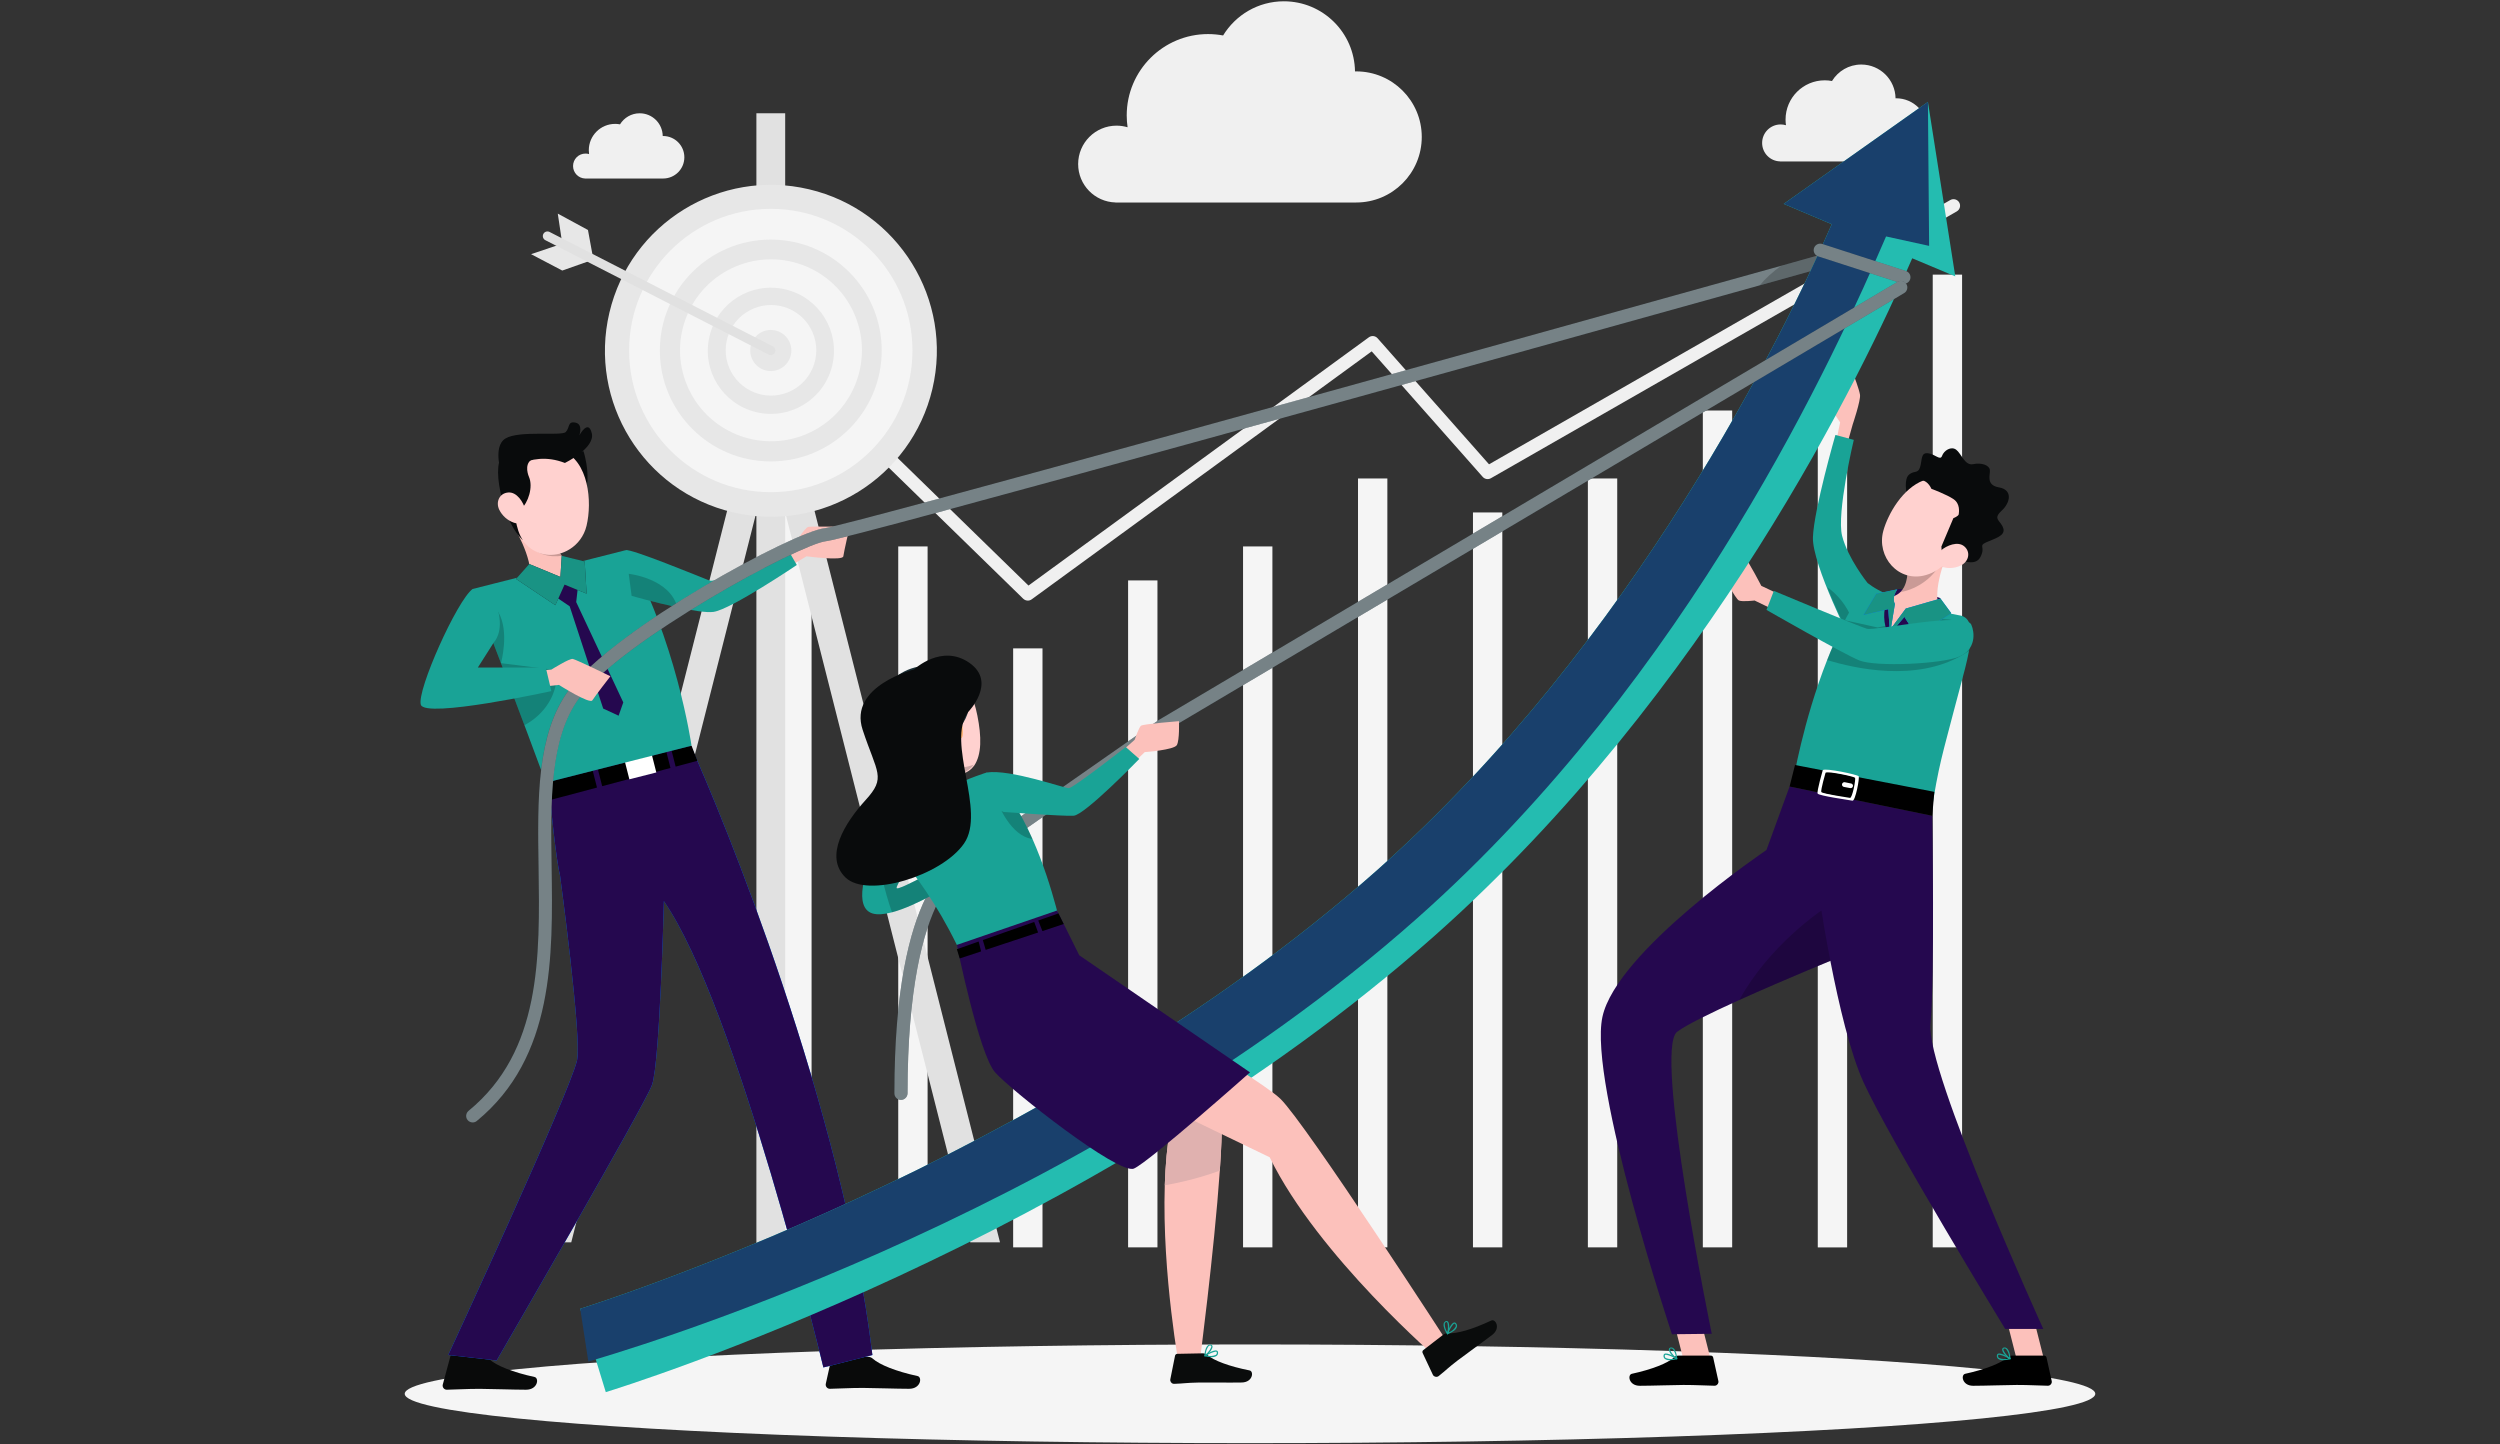 <?xml version="1.0" encoding="utf-8"?>
<!-- Generator: Adobe Illustrator 25.0.0, SVG Export Plug-In . SVG Version: 6.00 Build 0)  -->
<svg version="1.1" id="Layer_1" xmlns="http://www.w3.org/2000/svg" xmlns:xlink="http://www.w3.org/1999/xlink" x="0px" y="0px"
	 viewBox="0 0 540 312" style="enable-background:new 0 0 540 312;" xml:space="preserve">
<rect x="0" y="0" width="540" height="312" fill="#333333" stroke="none"/>
<style type="text/css">
	.st0{fill:#F5F5F5;}
	.st1{fill:#F0F0F0;}
	.st2{fill:#E1E1E1;}
	.st3{fill:#E7E7E7;}
	.st4{fill:none;stroke:#E1E1E1;stroke-width:2;stroke-linecap:round;stroke-linejoin:round;stroke-miterlimit:10;}
	.st5{fill:#FCC1BB;}
	.st6{fill:#090A0A;}
	.st7{fill:#007CFF;}
	.st8{opacity:0.2;enable-background:new    ;}
	.st9{fill:#25084F;}
	.st10{fill:#19A396;}
	.st11{fill:#FFFFFF;}
	.st12{fill:#090B0C;}
	.st13{fill:#FFD1CF;}
	.st14{fill:#1A2E35;}
	.st15{fill:#199384;}
	.st16{opacity:0.4;enable-background:new    ;}
	.st17{fill:#24BCB0;}
	.st18{fill:#19406C;}
	.st19{fill:#E0B1AF;}
	.st20{fill:#FCB373;}
	.st21{fill:#0A0C0C;}
</style>
<g>
	<g>
		<g>
			<g>
				<rect x="168.96" y="96.01" class="st0" width="6.34" height="173.42"/>
			</g>
			<g>
				<rect x="194.02" y="118.03" class="st0" width="6.34" height="151.4"/>
			</g>
			<g>
				<rect x="218.84" y="140.05" class="st0" width="6.34" height="129.38"/>
			</g>
			<g>
				<rect x="243.67" y="125.37" class="st0" width="6.34" height="144.06"/>
			</g>
			<g>
				<rect x="268.5" y="118.03" class="st0" width="6.34" height="151.4"/>
			</g>
			<g>
				<rect x="293.33" y="103.35" class="st0" width="6.34" height="166.08"/>
			</g>
			<g>
				<rect x="318.16" y="110.69" class="st0" width="6.34" height="158.74"/>
			</g>
			<g>
				<rect x="342.98" y="103.35" class="st0" width="6.34" height="166.08"/>
			</g>
			<g>
				<rect x="367.81" y="88.67" class="st0" width="6.34" height="180.76"/>
			</g>
			<g>
				<rect x="392.64" y="74" class="st0" width="6.34" height="195.44"/>
			</g>
			<g>
				<rect x="417.47" y="59.32" class="st0" width="6.34" height="210.11"/>
			</g>
			<g>
				<path class="st1" d="M222.01,129.73c-0.36,0-0.71-0.14-0.99-0.4L167.97,77.6c-0.56-0.54-0.57-1.44-0.02-2
					c0.54-0.56,1.44-0.57,2-0.02l52.2,50.9l73.52-53.62c0.59-0.43,1.41-0.34,1.89,0.21l24.07,27.22l99.63-57.08
					c0.68-0.39,1.54-0.15,1.93,0.52c0.39,0.68,0.15,1.54-0.52,1.93L322.03,103.3c-0.58,0.33-1.32,0.21-1.76-0.29l-23.98-27.12
					l-73.45,53.57C222.6,129.64,222.3,129.73,222.01,129.73z"/>
			</g>
		</g>
		<g>
			<polygon class="st2" points="216,268.35 169.7,85.75 172.01,76.63 169.6,76.63 169.6,24.47 163.38,24.47 163.38,76.63 
				160.97,76.63 163.29,85.75 116.98,268.35 123.39,268.35 163.38,110.64 163.38,269.31 169.6,269.31 169.6,110.64 209.59,268.35 
							"/>
			<g>
				
					<ellipse transform="matrix(0.23 -0.973 0.973 0.23 54.555 220.352)" class="st3" cx="166.49" cy="75.71" rx="35.85" ry="35.85"/>
				<circle class="st0" cx="166.49" cy="75.71" r="30.6"/>
				<circle class="st3" cx="166.49" cy="75.71" r="23.96"/>
				
					<ellipse transform="matrix(0.924 -0.383 0.383 0.924 -16.299 69.476)" class="st0" cx="166.49" cy="75.71" rx="19.64" ry="19.64"/>
				
					<ellipse transform="matrix(0.23 -0.973 0.973 0.23 54.555 220.352)" class="st3" cx="166.49" cy="75.71" rx="13.63" ry="13.63"/>
				
					<ellipse transform="matrix(0.924 -0.383 0.383 0.924 -16.299 69.476)" class="st0" cx="166.49" cy="75.71" rx="9.78" ry="9.78"/>
				<path class="st3" d="M170.93,75.71c0,2.45-1.99,4.44-4.44,4.44s-4.44-1.99-4.44-4.44c0-2.45,1.99-4.44,4.44-4.44
					S170.93,73.26,170.93,75.71z"/>
			</g>
			<g>
				<polygon class="st3" points="120.48,46.14 121.45,52.63 114.71,54.9 121.45,58.44 128.17,56.07 127,49.68 				"/>
				<line class="st4" x1="166.49" y1="75.71" x2="118.25" y2="50.99"/>
			</g>
		</g>
		<path class="st1" d="M232.88,35.44c0-4.59,3.72-8.3,8.3-8.3c0.83,0,1.63,0.13,2.38,0.35c-0.12-0.83-0.19-1.68-0.19-2.55
			c0-9.71,7.87-17.58,17.58-17.58c1.11,0,2.19,0.11,3.24,0.3c2.7-4.42,7.56-7.38,13.12-7.38c8.42,0,15.25,6.76,15.37,15.15
			c0.09,0,0.17-0.01,0.26-0.01c7.82,0,14.16,6.34,14.16,14.16s-6.34,14.16-14.16,14.16h-52.01l0.01-0.01
			C236.48,43.61,232.88,39.95,232.88,35.44z"/>
		<path class="st1" d="M380.62,30.88c0-2.21,1.79-4,4-4c0.4,0,0.78,0.06,1.15,0.17c-0.06-0.4-0.09-0.81-0.09-1.23
			c0-4.68,3.79-8.47,8.47-8.47c0.53,0,1.05,0.05,1.56,0.15c1.3-2.13,3.64-3.56,6.32-3.56c4.06,0,7.35,3.26,7.41,7.3
			c0.04,0,0.08-0.01,0.12-0.01c3.77,0,6.82,3.06,6.82,6.82c0,3.77-3.06,6.82-6.82,6.82H384.5l0.01-0.01
			C382.35,34.82,380.62,33.05,380.62,30.88z"/>
		<path class="st1" d="M123.78,35.86c0-1.49,1.2-2.69,2.69-2.69c0.27,0,0.53,0.04,0.77,0.11c-0.04-0.27-0.06-0.55-0.06-0.83
			c0-3.15,2.55-5.69,5.69-5.69c0.36,0,0.71,0.03,1.05,0.1c0.88-1.43,2.45-2.39,4.25-2.39c2.73,0,4.94,2.19,4.98,4.91
			c0.03,0,0.05,0,0.08,0c2.53,0,4.59,2.05,4.59,4.59s-2.05,4.59-4.59,4.59h-16.85l0,0C124.94,38.51,123.78,37.32,123.78,35.86z"/>
	</g>
	<ellipse id="_x3C_Path_x3E__359_" class="st0" cx="270" cy="301.06" rx="182.58" ry="10.66"/>
	<g id="_x3C_Group_x3E__130_">
		<path class="st5" d="M164.9,121.51l6.46-3.69c0,0,2.48-3.84,3.23-4.01c0.75-0.17,8.94,0,8.94,0s-1.24,5.3-1.37,6.35
			c-0.12,1.05-7.95,0-7.95,0l-6.33,3.78L164.9,121.51z"/>
		<path class="st6" d="M104.73,293.27l-6.76-1.35c-0.25,0-0.46,0.17-0.52,0.42l-1.82,6.76c-0.1,0.48,0.21,0.96,0.69,1.06
			c0.06,0.01,0.13,0.02,0.2,0.02c2.39-0.04,4.13-0.19,7.13-0.19c1.85,0,7.42,0.19,9.97,0.19s2.88-2.52,1.84-2.75
			c-4.69-1.02-8.21-2.44-9.71-3.78C105.47,293.4,105.11,293.26,104.73,293.27z"/>
		<path class="st6" d="M187.47,293.07h-7.38c-0.25,0-0.46,0.17-0.52,0.42l-1.2,5.41c-0.1,0.48,0.21,0.96,0.69,1.06
			c0.06,0.01,0.13,0.02,0.2,0.02c2.39-0.04,4.13-0.19,7.13-0.19c1.85,0,7.42,0.19,9.97,0.19c2.55,0,2.88-2.52,1.84-2.75
			c-4.69-1.02-8.21-2.44-9.71-3.78C188.21,293.2,187.85,293.07,187.47,293.07z"/>
		<path class="st7" d="M117.76,168.69l31.27-7.93c7.09,15.48,33.11,79.04,39.41,131.93l-10.59,2.68c0,0-18.73-77.99-34.45-100.74
			c0,0-0.84,34.62-2.55,39.66c-1.4,4.14-33.58,59.58-33.58,59.58l-10.45-1.19c0,0,26.22-56.59,27.82-63.64
			c1.09-4.81-3.69-40.08-3.69-40.08c-0.85-3.15-2.1-16.17-2.1-16.17S117.91,169.34,117.76,168.69z"/>
		<path class="st8" d="M143.41,194.63c2.32,3.35,4.64,7.69,6.92,12.64c-2.16-12.19-8.87-23.99-8.87-23.99L143.41,194.63z"/>
		<path class="st9" d="M117.76,168.69l31.27-7.93c7.09,15.48,33.11,79.04,39.41,131.93l-10.59,2.68c0,0-18.73-77.99-34.45-100.74
			c0,0-0.84,34.62-2.55,39.66c-1.4,4.14-33.58,59.58-33.58,59.58l-10.45-1.19c0,0,26.22-56.59,27.82-63.64
			c1.09-4.81-3.69-40.08-3.69-40.08c-0.85-3.15-2.1-16.17-2.1-16.17S117.91,169.34,117.76,168.69z"/>
		<path class="st10" d="M172.11,122.04c0,0-14.26,9.62-18.01,10.13c-1.5,0.21-4.59-0.3-7.78-0.98c-4.84-1.04-9.89-2.49-9.89-2.49
			l-0.63-4.77l-0.67-5.1c1.13-0.38,15.88,5.69,18.08,6.55c2.2,0.87,16.45-7.57,16.45-7.57L172.11,122.04z"/>
		<polygon points="128.03,166.49 128.95,170.11 118.85,172.8 117.91,169.05 		"/>
		<polygon points="143.95,162.45 144.82,165.88 130.07,169.81 129.15,166.21 		"/>
		<polygon points="150.63,164.33 145.94,165.59 145.07,162.17 149.38,161.08 		"/>
		
			<rect x="135.31" y="163.25" transform="matrix(-0.969 0.246 -0.246 -0.969 313.041 291.755)" class="st11" width="6.01" height="4.33"/>
		<path class="st10" d="M149.37,161.07l-31.47,7.99c-1.53-4.15-3.1-8.33-4.62-12.41c-1.12-2.99-2.22-5.91-3.3-8.75
			c-0.27-0.73-0.55-1.44-0.82-2.15c-0.32-0.85-0.64-1.69-0.95-2.5c-0.7-1.84-1.37-3.61-2.02-5.3c-0.6-1.58-1.19-3.1-1.73-4.53
			c-0.28-0.73-0.56-1.45-0.82-2.15c-0.56-1.45-1.07-2.81-1.55-4.05l33.04-8.38C146.04,137.84,149.37,161.07,149.37,161.07z"/>
		<path class="st5" d="M114.09,126.41c3.4,1.62,9.68-1.25,9.68-1.25s2.08-2.3,0.84-3.32c-2.53,0.33-2.36-0.5-3.28-1.79
			c-0.53-0.75-0.86-1.68-1.07-2.67c-0.12-0.52-0.2-1.06-0.26-1.6l-9.9-3.55C112.36,115.87,115.85,122.75,114.09,126.41z"/>
		<path class="st8" d="M113.12,115.48c1.78,4.76,6.18,4.89,8.21,4.58c-0.53-0.75-0.86-1.68-1.07-2.67L113.12,115.48z"/>
		<g>
			<path class="st12" d="M126.04,97.47c0,0,2.58,7.82-1.15,11.63c-3.73,3.81-6.27-11.13-6.27-11.13L126.04,97.47z"/>
			<path class="st13" d="M113.61,117.58c2.57,2.62,6.07,2.82,8.84,1.4c1.78-0.91,3.26-2.5,3.99-4.56c0.1-0.27,0.18-0.55,0.25-0.84
				c1.26-5.26,0.47-13.95-5.26-16.28c-4.08-1.69-8.76,0.24-10.45,4.32c-0.49,1.16-0.69,2.42-0.59,3.68
				C110.72,111.14,110.65,114.59,113.61,117.58z"/>
			<path class="st12" d="M114.68,98l0.56,1.08c-1.9,0.72-1.41,2.94-0.98,3.94c0.93,2.13-0.14,5.55-1.74,6.96c0,0-0.1-0.94-0.88-0.68
				c-0.78,0.26-0.33,5.14,1.32,7.4c0,0-2.44-2-4-7.07c-1.44-4.69-1.78-8.64-0.89-10.52L114.68,98z"/>
			<path class="st13" d="M107.83,110.09c0.65,1.32,1.79,2.34,3.19,2.82c1.85,0.62,2.88-1.01,2.45-2.81c-0.39-1.6-1.82-3.9-3.72-3.72
				C107.84,106.55,107.05,108.46,107.83,110.09z"/>
			<path class="st12" d="M122.02,100c0,0,6.56-3.2,5.81-6.4c-0.75-3.2-2.7,0.45-2.7,0.45s0.89-2.43-0.85-2.77
				c-1.73-0.34-1.16,1.11-2.09,2.04c-0.93,0.93-10.07-0.42-13.02,1.4s-0.69,8.15-0.69,8.15S114.01,96.87,122.02,100z"/>
		</g>
		<g>
			<polygon class="st9" points="125.01,125.17 124.46,130.05 134.63,151.72 133.62,154.59 130.29,153.05 123.05,130.96 
				117.71,127.34 121.59,125.22 			"/>
			<polygon class="st14" points="114.32,121.83 121.05,124.62 121.33,120.06 126.29,121.28 126.71,128.23 121.94,126.27 
				119.95,130.72 111.46,125.05 			"/>
			<polygon class="st15" points="114.32,121.83 121.05,124.62 121.33,120.06 126.29,121.28 126.71,128.23 121.94,126.27 
				119.95,130.72 111.46,125.05 			"/>
		</g>
		<path class="st8" d="M108.21,143.24c-0.7-1.84-1.37-3.61-2.02-5.3c-0.6-1.58-1.19-3.1-1.73-4.53c-0.28-0.73-0.56-1.45-0.82-2.15
			c0.99-0.46,3.34-0.19,4.01,0.97C110.1,136.48,108.21,143.24,108.21,143.24z"/>
		<path class="st8" d="M120.01,148.02c0,0-0.73,5.39-6.73,8.62c-1.12-2.99-2.22-5.91-3.3-8.75c-0.27-0.73-0.55-1.44-0.82-2.15
			c-0.32-0.85-0.64-1.69-0.95-2.5l10.9,1.38L120.01,148.02z"/>
		<path class="st8" d="M146.32,131.2c-4.84-1.04-9.89-2.49-9.89-2.49l-0.63-4.77C135.8,123.94,144.7,124.89,146.32,131.2z"/>
		<g>
			<g>
				<g>
					<path class="st14" d="M102.09,242.45c-0.41,0-0.81-0.18-1.09-0.52c-0.5-0.6-0.41-1.49,0.2-1.99
						c15.71-12.9,15.41-33.12,15.12-52.68c-0.22-14.75-0.43-28.68,6.51-38.15c9.74-13.31,48.9-34.43,55.39-35.03
						c4.64-0.46,146.24-39.82,220.47-60.56c0.75-0.21,1.53,0.23,1.74,0.98c0.21,0.75-0.23,1.53-0.98,1.74
						c-8.78,2.45-215.15,60.11-220.97,60.65c-5.59,0.52-44.35,21.56-53.38,33.89c-6.38,8.71-6.18,22.18-5.96,36.44
						c0.29,19.29,0.61,41.14-16.15,54.91C102.73,242.34,102.41,242.45,102.09,242.45z"/>
				</g>
				<g class="st16">
					<path class="st11" d="M399.45,56.23c-1.48,0.41-8.57,2.39-19.36,5.41c-53.25,14.86-196.77,54.8-201.61,55.25
						c-5.58,0.52-44.35,21.55-53.37,33.89c-6.38,8.71-6.18,22.19-5.96,36.44c0.28,19.29,0.61,41.15-16.16,54.91
						c-0.26,0.22-0.57,0.32-0.89,0.32c-0.4,0-0.81-0.17-1.09-0.51c-0.5-0.6-0.4-1.5,0.2-2c15.72-12.9,15.41-33.12,15.12-52.68
						c-0.23-14.75-0.43-28.68,6.51-38.16c9.74-13.32,48.9-34.44,55.39-35.04c4.37-0.43,129.82-35.26,206.49-56.65
						c4.88-1.37,9.55-2.66,13.98-3.91c0.75-0.21,1.53,0.23,1.74,0.98C400.64,55.24,400.19,56.02,399.45,56.23z"/>
				</g>
			</g>
			<path class="st8" d="M399.45,56.23c-1.48,0.41-8.57,2.39-19.36,5.41c1.25-1.53,2.87-2.95,4.61-4.22
				c4.88-1.37,9.55-2.66,13.98-3.91c0.75-0.21,1.53,0.23,1.74,0.98C400.64,55.24,400.19,56.02,399.45,56.23z"/>
		</g>
		<path class="st5" d="M111.71,145.27l7.41-0.65c0,0,3.86-2.44,4.61-2.29c0.75,0.15,8.12,3.74,8.12,3.74s-3.35,4.3-3.9,5.2
			c-0.55,0.9-7.22-3.33-7.22-3.33l-7.33,0.78L111.71,145.27z"/>
		<path class="st10" d="M102.1,127.21c-3.36,2.41-12.12,21.98-11.2,25.01c0.93,3.03,28.19-2.94,28.19-2.94l-1.2-5.1h-14.67
			l3.49-5.49c0,0,2.15-2.09,0.83-6.95C106.58,128.23,102.1,127.21,102.1,127.21z"/>
	</g>
	<g id="_x3C_Group_x3E__129_">
		<path class="st5" d="M386.02,129.18l-5.58-2.64c0,0-2.79-5.41-3.65-6.27c-0.86-0.86-4.83,2.49-4.83,3.07
			c0,0.58,2.9,6.05,3.65,6.37s3.38,0,3.38,0l5.31,2.57L386.02,129.18z"/>
		<path class="st5" d="M399.06,95.69l1.12-4c0,0,1.77-5.22,1.58-6.43c-0.19-1.21-1.34-4.19-1.34-4.19s-4.9,5.96-4.9,6.7
			c0,0.75,1.95,3.45,1.95,3.45l-0.92,4.47H399.06z"/>
		<path class="st10" d="M403.36,125.88c0,0-4.21-5.25-5.46-10.12c-1.25-4.88,2.52-20.75,2.52-20.75l-3.97-1.06
			c0,0-4.67,16.21-4.86,22.12c-0.19,5.92,8.63,23.26,8.63,23.26L403.36,125.88z"/>
		<path class="st8" d="M400.81,136.39l-0.6,2.56c0,0-3.03-5.97-5.51-12.11c2.04,1.45,4.23,3.78,5.56,7.45
			C400.51,134.98,400.69,135.69,400.81,136.39z"/>
		<g>
			<path class="st10" d="M425.7,137.34c-0.03,0.96-0.18,2.05-0.4,3.26c-0.43,2.35-1.17,5.13-2.01,8.19
				c-0.45,1.61-0.9,3.33-1.37,5.15c-2.1,8.17-3.24,11.42-4.79,21.84l-29.8-7.07c0,0,2.08-12.8,7.33-26.13
				c0.87-2.25,1.85-4.5,2.91-6.72c1.69-3.51,3.62-6.92,5.79-9.98c0,0,4.82,4.41,19.96,7.05
				C425.16,133.24,425.79,134.83,425.7,137.34z"/>
			<path class="st8" d="M421.95,133.97c-0.03,0.96,3.57,5.42,3.35,6.63c-0.4,0.27-0.88,0.57-1.43,0.9
				c-10.08,5.87-23.31,2.89-29.21,1.07c0.87-2.25,2.79-6.38,3.85-8.6l7.07,1.57C405.58,135.54,417.15,132.91,421.95,133.97z"/>
		</g>
		<path class="st9" d="M409.82,127.3c1.08-0.41,9.97,1.8,9.31,1.99c-0.66,0.19-3.97,10.36-8.61,9.59
			C405.89,138.12,405.96,128.77,409.82,127.3z"/>
		<polygon class="st5" points="369.58,293.93 363.99,295.14 360.72,282.27 366.33,281.06 		"/>
		<path d="M362.59,292.81h6.96c0.23,0,0.44,0.16,0.49,0.39l1.13,5.1c0.1,0.46-0.2,0.9-0.65,1c-0.06,0.01-0.12,0.02-0.19,0.02
			c-2.25-0.04-3.89-0.17-6.72-0.17c-1.74,0-6.99,0.18-9.4,0.18c-2.4,0-2.72-2.37-1.73-2.59c4.41-0.96,7.74-2.29,9.15-3.56
			C361.89,292.93,362.24,292.8,362.59,292.81z"/>
		<path class="st10" d="M360.7,293.81c-0.39,0.03-0.78-0.07-1.1-0.29c-0.21-0.18-0.32-0.45-0.28-0.73c0-0.16,0.09-0.31,0.23-0.38
			c0.63-0.33,2.48,0.81,2.69,0.94c0.05,0.02,0.07,0.08,0.07,0.13c-0.01,0.06-0.05,0.1-0.1,0.12
			C361.71,293.73,361.2,293.8,360.7,293.81z M359.85,292.62c-0.06-0.01-0.12,0.01-0.17,0.04c-0.04,0-0.08,0.05-0.09,0.16
			c-0.02,0.18,0.04,0.37,0.18,0.49c0.64,0.29,1.37,0.33,2.04,0.1C361.21,293.02,360.54,292.76,359.85,292.62z"/>
		<path class="st10" d="M362.16,293.61h-0.07c-0.59-0.32-1.73-1.58-1.62-2.19c0.04-0.21,0.22-0.36,0.44-0.36
			c0.21-0.03,0.42,0.04,0.58,0.17c0.66,0.54,0.8,2.19,0.81,2.27c0,0.05-0.02,0.1-0.07,0.12
			C362.21,293.63,362.18,293.62,362.16,293.61z M361.01,291.28h-0.07c-0.17,0-0.19,0.1-0.2,0.14c-0.07,0.37,0.66,1.33,1.25,1.77
			c-0.04-0.65-0.27-1.28-0.68-1.79C361.23,291.32,361.12,291.28,361.01,291.28z"/>
		<path class="st9" d="M417.37,176.21c0,0-4.83,23.03-16.13,29.22c-1.3,0.72-2.7,1.21-4.18,1.41c0,0-11.46,4.68-21.37,9.16
			c-6.03,2.73-11.48,5.38-13.43,6.87c-5.16,3.93,7.48,65.23,7.48,65.23l-8.6,0.1c0,0-18.07-54.28-15.02-68.53
			c3.05-14.25,35.43-36.06,35.43-36.06l5-13.72L417.37,176.21z"/>
		<path class="st8" d="M401.24,205.43c-1.3,0.72-2.7,1.21-4.18,1.41c0,0-11.46,4.68-21.37,9.16c6.38-11.72,17.74-19.34,17.74-19.34
			L401.24,205.43z"/>
		<polygon class="st5" points="441.58,293.93 435.99,295.14 432.72,282.27 438.33,281.06 		"/>
		<path d="M434.59,292.81h6.96c0.23,0,0.44,0.16,0.49,0.39l1.13,5.1c0.1,0.46-0.2,0.9-0.65,1c-0.06,0.01-0.12,0.02-0.19,0.02
			c-2.25-0.04-3.89-0.17-6.72-0.17c-1.74,0-6.99,0.18-9.4,0.18c-2.4,0-2.72-2.37-1.73-2.59c4.41-0.96,7.74-2.29,9.15-3.56
			C433.89,292.93,434.24,292.8,434.59,292.81z"/>
		<path class="st10" d="M432.7,293.81c-0.39,0.03-0.78-0.07-1.1-0.29c-0.21-0.18-0.32-0.45-0.28-0.73c0-0.16,0.09-0.31,0.23-0.38
			c0.63-0.33,2.48,0.81,2.69,0.94c0.05,0.02,0.07,0.08,0.07,0.13c-0.01,0.06-0.05,0.1-0.1,0.12
			C433.71,293.73,433.2,293.8,432.7,293.81z M431.84,292.62c-0.06-0.01-0.12,0.01-0.17,0.04c-0.04,0-0.08,0.05-0.09,0.16
			c-0.02,0.18,0.05,0.37,0.18,0.49c0.64,0.29,1.37,0.33,2.04,0.1C433.21,293.02,432.54,292.76,431.84,292.62z"/>
		<path class="st10" d="M434.16,293.61h-0.07c-0.59-0.32-1.73-1.58-1.62-2.19c0.04-0.21,0.22-0.36,0.44-0.36
			c0.21-0.03,0.42,0.04,0.58,0.17c0.66,0.54,0.8,2.19,0.81,2.27c0,0.05-0.02,0.1-0.07,0.12
			C434.21,293.63,434.18,293.62,434.16,293.61z M433.01,291.28h-0.07c-0.17,0-0.19,0.1-0.2,0.14c-0.07,0.37,0.66,1.33,1.25,1.77
			c-0.04-0.65-0.27-1.28-0.68-1.79C433.23,291.32,433.12,291.28,433.01,291.28z"/>
		<path class="st5" d="M419.3,132.18c-1.41,0.91-7.87,0.58-7.87,0.58l-3.05,3.28l-0.29-5.43c0,0-2.03-0.85-1.48-1.43
			c1.84,0,3.07-0.5,3.9-1.31c1.31-1.28,1.57-3.34,1.55-5.39c0-0.02,0-0.05,0-0.07l0.01-0.01l5.53-2.83l3.82-1.96
			C419.66,121.51,417.09,128.78,419.3,132.18z"/>
		<path class="st8" d="M419.46,120.89c-1.83,4.62-6.61,6.68-8.94,6.98c1.31-1.28,1.57-3.34,1.55-5.39c0-0.03,0.01-0.06,0.01-0.08
			l5.53-2.83C417.6,120.33,419.74,120.18,419.46,120.89z"/>
		<g>
			<path class="st12" d="M422.97,120.7c0,0,3.59,1.92,4.79-0.36c1.2-2.29-0.51-2.38,1.25-3.19c1.75-0.81,4.27-1.38,3.69-3.08
				c-0.57-1.7-2.35-1.91-0.37-3.73c1.98-1.82,2.42-4.55-0.54-5.06c-2.96-0.51-1.83-2.79-1.98-3.8c-0.15-1.01-1.81-1.6-3.61-1.22
				s-2.55-2.29-3.66-3.12c-1.11-0.83-2.65,0.19-3.05,1.32s-1.47-0.38-3.06-0.56c-1.59-0.18-1.21,1.48-1.7,3.03
				c-0.5,1.55-1.46,0.54-2.59,1.82C411,104.02,410.9,112.76,422.97,120.7z"/>
			<path class="st13" d="M424.53,115.33c-2.69,4.24-4.23,7.04-7.26,8.41c-0.39,0.18-0.81,0.34-1.27,0.47
				c-5.9,1.73-10.75-3.94-9.2-9.56c0.26-0.94,0.64-1.94,1.13-2.96c2.1-4.42,6.17-8.94,11.01-8.35c4.26,0.49,7.31,4.33,6.82,8.59
				C425.63,113.15,425.2,114.31,424.53,115.33z"/>
			<path class="st12" d="M415.13,103.74c1.37,0.17,2.05,1.84,2.05,1.84s3.36,1.25,4.8,2.25c1.44,0.99,1.17,2.77,1.11,3.23
				c-0.05,0.45-1.16,0.86-1.16,0.86s-2.04,4.8-2.59,6.13l0.28,4.43c0,0,5.42-3.03,8.64-9.72c3.21-6.69-10.19-12.57-10.19-12.57
				L415.13,103.74z"/>
			<path class="st13" d="M423.73,122.04c-1.25,0.68-2.73,0.84-4.1,0.44c-1.81-0.54-1.71-2.41-0.37-3.6
				c1.21-1.04,3.62-2.07,5.03-0.86C425.7,119.23,425.26,121.18,423.73,122.04z"/>
		</g>
		<path class="st7" d="M419.14,129.29l-7.49,2.15l-3.23,4.37l0.88-5.35c0,0-0.81-1.24,0.52-3.16l-4.56,0.94l-2.75,4.6l5.35-1.26
			l0.38,5.34l3.11-3.67l2.55,4.03l7.58-4.81L419.14,129.29z"/>
		<path class="st15" d="M419.14,129.29l-7.49,2.15l-3.23,4.37l0.88-5.35c0,0-0.81-1.24,0.52-3.16l-4.56,0.94l-2.75,4.6l5.35-1.26
			l0.38,5.34l3.11-3.67l2.55,4.03l7.58-4.81L419.14,129.29z"/>
		<g>
			<polygon points="387.72,165.24 386.55,169.89 417.36,176.21 417.82,171.04 			"/>
			<path class="st11" d="M401.47,167.67c-0.25-0.35-7.1-1.82-7.75-1.33c0,0-1.33,4.59-1.11,5.07c0.23,0.48,6.9,1.41,7.52,1.54
				C400.76,173.08,401.72,168.02,401.47,167.67z M399.59,172.34c-0.51-0.1-5.99-0.87-6.18-1.27c-0.19-0.39,0.91-4.16,0.91-4.16
				c0.53-0.4,6.16,0.81,6.37,1.09C400.89,168.29,400.1,172.45,399.59,172.34z"/>
			<path class="st11" d="M399.85,169.24l-1.36-0.28c-0.26-0.05-0.51,0.1-0.59,0.35l-0.01,0.02c-0.09,0.29,0.1,0.59,0.39,0.64
				l1.36,0.26c0.29,0.05,0.56-0.14,0.6-0.43C400.29,169.54,400.11,169.29,399.85,169.24z"/>
		</g>
		<path class="st9" d="M417.36,176.21c0,0,0.59,34.86-0.39,45.01c-0.98,10.15,24.38,65.83,24.38,65.83h-8.23
			c0,0-24.9-40.75-30.61-53.3c-5.71-12.55-9.92-42.46-9.92-42.46L417.36,176.21z"/>
		<path class="st10" d="M425.8,134.92c-1.27-2.88-20.79,1.39-22.56,0.89c-1.76-0.5-20.09-8.18-20.09-8.18l-1.59,4.11
			c0,0,16.43,9.42,20.02,10.9c3.59,1.48,17.98,0.77,21.62-0.82C426.86,140.24,426.55,136.61,425.8,134.92z"/>
	</g>
	<g>
		<path class="st17" d="M422.34,59.7l-5.91-37.69l-31.15,22.03l10.38,4.39c-10,22.92-42.44,90.07-98.26,139.58
			c-71.31,63.26-171.07,94.37-172.07,94.68l5.52,18.01c4.24-1.3,104.6-32.56,179.04-98.59c59.32-52.62,92.68-122.03,103.15-146.32
			L422.34,59.7z"/>
		<path class="st18" d="M416.69,53.11l-0.26-31.1l-31.15,22.03l10.38,4.39c-10,22.92-42.44,90.07-98.26,139.58
			c-71.31,63.26-171.07,94.37-172.07,94.68l1.75,11.41c4.24-1.3,104.6-29.73,179.04-95.77c59.32-52.62,90.8-122.97,101.27-147.26
			L416.69,53.11z"/>
		<g>
			<path class="st14" d="M411.25,61.3c-0.14,0-0.29-0.02-0.43-0.07l-18.09-5.85c-0.74-0.24-1.15-1.04-0.91-1.78
				c0.24-0.74,1.04-1.15,1.78-0.91l18.09,5.85c0.74,0.24,1.15,1.04,0.91,1.78C412.4,60.92,411.85,61.3,411.25,61.3z"/>
		</g>
		<g class="st16">
			<path class="st11" d="M411.25,61.3c-0.14,0-0.29-0.02-0.43-0.07l-18.09-5.85c-0.74-0.24-1.15-1.04-0.91-1.78
				c0.24-0.74,1.04-1.15,1.78-0.91l18.09,5.85c0.74,0.24,1.15,1.04,0.91,1.78C412.4,60.92,411.85,61.3,411.25,61.3z"/>
		</g>
	</g>
	<g>
		<g>
			<g>
				<path class="st14" d="M194.6,237.58c-0.78,0-1.41-0.63-1.41-1.41c0-44.95,13.06-50.87,15.51-51.58l41.56-29.05
					c0.03-0.02,0.06-0.04,0.09-0.06l159.5-94.6c0.67-0.4,1.54-0.18,1.94,0.49c0.4,0.67,0.18,1.54-0.49,1.94l-159.46,94.57
					l-41.73,29.16c-0.17,0.12-0.37,0.2-0.58,0.24c-0.11,0.02-13.5,3.3-13.5,48.88C196.02,236.94,195.38,237.58,194.6,237.58z"/>
			</g>
			<g class="st16">
				<path class="st11" d="M194.6,237.58c-0.78,0-1.41-0.63-1.41-1.41c0-44.95,13.06-50.87,15.51-51.58l41.56-29.05
					c0.03-0.02,0.06-0.04,0.09-0.06l159.5-94.6c0.67-0.4,1.54-0.18,1.94,0.49c0.4,0.67,0.18,1.54-0.49,1.94l-159.46,94.57
					l-41.73,29.16c-0.17,0.12-0.37,0.2-0.58,0.24c-0.11,0.02-13.5,3.3-13.5,48.88C196.02,236.94,195.38,237.58,194.6,237.58z"/>
			</g>
		</g>
		<path class="st10" d="M205.45,190.93c0,0-7.26,4.68-12.78,6.13c-1.65,0.44-3.14,0.58-4.23,0.24c-4.11-1.3-1.67-9.25,0.78-14.27
			c0.4-0.82,0.79-1.55,1.16-2.18l7.18,4.44c0,0-4.35,6.21-3.85,6.57c0.5,0.38,7.2-3.35,7.57-3.47
			C201.65,188.26,205.45,190.93,205.45,190.93z"/>
		<path class="st8" d="M205.45,190.93c0,0-7.26,4.68-12.78,6.13c-1.69-4.78-2.8-10.15-3.45-14.03c0.4-0.82,0.79-1.55,1.16-2.18
			l7.18,4.44c0,0-4.35,6.21-3.85,6.57c0.5,0.38,7.2-3.35,7.57-3.47C201.65,188.26,205.45,190.93,205.45,190.93z"/>
		<path class="st5" d="M240.83,163.6l4.25-3.8c0,0,0.91-2.66,1.37-3.04c0.46-0.38,8.21-0.99,8.21-0.99s0.15,4.1-0.46,5.17
			c-0.61,1.06-6.94,1.52-6.94,1.52l-3.39,3.27L240.83,163.6z"/>
		<path class="st5" d="M263.48,252.86c-1.21,17.48-4.46,42.28-4.46,42.28l-4.18,0.92c0,0-3.86-20.76-3.25-40.03
			c0.14-4.34,0.51-8.61,1.19-12.53c0,0-14.48-5.57-24.54-10.55c-4.8-2.37-8.6-4.62-9.32-6.07c-2.24-4.47,7.95-14.98,7.95-14.98
			c0.32,0.25,6.47,4.17,13.63,8.81c9.5,6.16,20.77,13.6,22.62,15.45C264.18,237.25,264.09,244.14,263.48,252.86z"/>
		<path class="st19" d="M263.48,252.86c-4.41,1.61-8.54,2.58-11.89,3.17c0.14-4.34,0.51-8.61,1.19-12.53c0,0-14.48-5.57-24.54-10.55
			l12.25-12.24c9.5,6.16,20.77,13.6,22.62,15.45C264.18,237.25,264.09,244.14,263.48,252.86z"/>
		<path class="st5" d="M230.88,209c0,0,40.18,23.1,45.65,28.31c5.46,5.22,36.99,53.97,36.99,53.97l-2.65,2.53
			c0,0-26.18-22.47-36.62-43.84l-43.36-20.93V209z"/>
		<g>
			<path class="st13" d="M200.36,166.35c0.06,0.04,0.14,0.08,0.21,0.11c0.95,0.5,2.04,0.95,3.21,1.05c3.28,0.29,5.38-0.45,6.6-2.08
				c0.01,0,0.01,0,0.01,0c1.68-2.43,1.64-6.31,0.72-10.88c-0.42-2.09-0.98-3.89-1.76-5.23c-0.01-0.01-0.02-0.07-0.03-0.08
				c-0.04-0.05-0.07-0.13-0.11-0.18c-1.15-1.87-2.77-2.96-5.15-3.19c-0.82-0.08-1.74-0.05-2.76,0.07
				C192.3,147.1,192.76,162.19,200.36,166.35z"/>
			<path class="st8" d="M200.56,166.46c0.95,0.5,2.02,0.82,3.19,0.92c3.27,0.29,5.37-0.55,6.58-2.21c-1.51,0.56-3.59,0.98-5.76,0.33
				C203.2,165.1,201.82,165.6,200.56,166.46z"/>
			<path class="st20" d="M199.96,173.82c-0.78,2.52,2.45,3.86,2.45,3.86c5.65-1.84,6.92-4.65,6.92-4.65
				c-4.33-2.77-2.42-9.35-2.42-9.35l-0.96,0.37l-6.6,0.69c0,0,1.49,3.61,1.66,4.42c0,0.01,0.01,0.02,0.01,0.02
				C201.86,173.42,199.96,173.82,199.96,173.82z"/>
			<path class="st14" d="M209.33,149.26c0,0,1.37,6.22-4.21,9.76c0,0-1.65,6.89-5.4,7.51c-5.12,0.84-10.67-5.83-9.93-13.53
				C190.74,143.02,205.26,140.19,209.33,149.26z"/>
			<path class="st20" d="M207.88,156.79c-0.14-0.98-1.16-2.52-2.65-2.08c-1.55,0.45-1.88,4.47,2.12,4.79
				C207.93,159.55,208.18,158.84,207.88,156.79z"/>
		</g>
		<path class="st21" d="M311.76,288.28l-4.33,3.34c-0.18,0.14-0.24,0.4-0.15,0.61l2.21,4.7c0.2,0.42,0.7,0.59,1.12,0.39
			c0.06-0.03,0.11-0.06,0.16-0.1c1.75-1.4,1.81-1.61,4.04-3.33c1.37-1.06,5.62-4.1,7.52-5.56c1.89-1.46,0.7-3.52-0.21-3.1
			c-4.06,1.92-7.49,2.89-9.37,2.75C312.39,287.95,312.04,288.06,311.76,288.28z"/>
		<path class="st10" d="M312.71,288.2c-0.05,0.02-0.11,0.01-0.15-0.03c-0.04-0.04-0.05-0.09-0.03-0.14
			c0.08-0.23,0.85-2.25,1.55-2.37c0.16-0.03,0.32,0.03,0.41,0.16c0.2,0.19,0.28,0.48,0.22,0.75c-0.12,0.37-0.36,0.69-0.69,0.9
			C313.61,287.75,313.17,288,312.71,288.2z M312.9,287.81c0.66-0.23,1.22-0.7,1.55-1.32c0.03-0.18-0.02-0.37-0.15-0.5
			c-0.07-0.08-0.14-0.1-0.17-0.07c-0.06,0.01-0.12,0.04-0.16,0.08C313.5,286.53,313.14,287.15,312.9,287.81z"/>
		<path class="st10" d="M312.7,288.25c-0.05,0-0.1-0.02-0.13-0.06c-0.04-0.07-0.93-1.45-0.74-2.28c0.04-0.2,0.17-0.38,0.35-0.49
			c0.17-0.13,0.4-0.12,0.56,0.02c0.46,0.41,0.32,2.09,0.05,2.7l-0.05,0.04C312.73,288.21,312.72,288.23,312.7,288.25z
			 M312.07,285.93c0,0.65,0.19,1.29,0.55,1.82c0.2-0.71,0.19-1.9-0.09-2.15c-0.03-0.02-0.1-0.1-0.24,0.01l-0.05,0.04
			C312.15,285.73,312.09,285.82,312.07,285.93z"/>
		<path class="st21" d="M259.76,292.32l-5.47,0.11c-0.23,0.01-0.43,0.17-0.48,0.4l-1.02,5.09c-0.09,0.46,0.21,0.9,0.67,0.98
			c0.06,0.01,0.12,0.02,0.19,0.01c2.24-0.08,2.42-0.22,5.23-0.28c1.73-0.03,6.96,0.04,9.35-0.01c2.39-0.05,2.66-2.42,1.67-2.61
			c-4.41-0.87-7.74-2.13-9.17-3.36C260.46,292.43,260.11,292.31,259.76,292.32z"/>
		<path class="st10" d="M260.24,292.97c-0.05-0.01-0.1-0.06-0.1-0.11c-0.01-0.05,0.02-0.11,0.06-0.13c0.2-0.13,2.02-1.3,2.66-0.99
			c0.15,0.07,0.24,0.21,0.24,0.37c0.04,0.27-0.06,0.55-0.27,0.73c-0.32,0.22-0.7,0.33-1.09,0.31
			C261.23,293.14,260.73,293.08,260.24,292.97z M260.63,292.77c0.67,0.21,1.39,0.16,2.03-0.14c0.13-0.13,0.2-0.31,0.17-0.49
			c-0.01-0.11-0.05-0.16-0.09-0.16c-0.05-0.03-0.11-0.04-0.17-0.03C261.87,292.1,261.21,292.38,260.63,292.77z"/>
		<path class="st10" d="M260.2,293c-0.04-0.03-0.07-0.07-0.07-0.12c0.01-0.08,0.11-1.72,0.76-2.27c0.15-0.14,0.36-0.21,0.57-0.19
			c0.21,0,0.4,0.14,0.44,0.35c0.13,0.6-0.98,1.88-1.57,2.21l-0.07,0C260.26,292.99,260.23,293,260.2,293z M261.07,290.76
			c-0.39,0.52-0.61,1.15-0.64,1.8c0.58-0.45,1.28-1.42,1.2-1.79c-0.01-0.04-0.02-0.14-0.2-0.13l-0.07,0
			C261.26,290.64,261.16,290.69,261.07,290.76z"/>
		<path class="st10" d="M229.76,202.81l-19.93,8.37c-8.24-20.48-19.45-30.33-19.45-30.33c7.99-9.58,22.73-13.98,22.73-13.98
			c2.05,1.58,3.9,3.76,5.57,6.25c1.63,2.47,3.07,5.25,4.33,8.09C227.61,191.58,229.76,202.81,229.76,202.81z"/>
		<path class="st12" d="M209.14,153.77c0,0,6.27-6.39,0.26-10.59c-6.01-4.2-11.95,1.41-11.95,1.41s-14.25,3.58-11.12,13.05
			c3.13,9.46,5.12,10.25,0.65,15.16c-4.47,4.91-9.03,12.17-4.36,16.73c4.67,4.56,20.77-0.33,25.61-7.33
			C213.07,175.19,204.26,160.35,209.14,153.77z"/>
		<path class="st9" d="M228.32,196.67l-21.64,7.43c0,0,4.78,23.59,8.26,27.53s26.71,22.21,29.99,20.78
			c3.29-1.44,25.07-20.78,25.07-20.78l-36.88-25.29L228.32,196.67z"/>
		<g>
			<polygon points="225.16,201.11 229.76,199.58 228.63,197.3 224.26,198.83 			"/>
			<polygon points="211.39,203.37 206.68,205.03 207.3,207.03 211.92,205.5 			"/>
			<polygon points="212.91,205.17 224.23,201.42 223.39,199.14 212.29,203.05 			"/>
		</g>
		<path class="st8" d="M223.01,181.21c-4.76-0.56-7.45-7.72-7.45-7.72c1.1-0.2,2.14-0.31,3.12-0.37
			C220.31,175.59,221.75,178.36,223.01,181.21z"/>
		<path class="st10" d="M213.11,166.86c5.18-0.77,16.77,3.43,17.77,3.38c1-0.05,12.28-8.88,12.28-8.88l2.92,2.57
			c0,0-11.77,12.14-14.19,12.27c-2.42,0.13-15.09-0.81-15.09-0.81s-3.09-1.1-3.69-3.9C212.52,168.7,213.11,166.86,213.11,166.86z"/>
	</g>
</g>
</svg>

